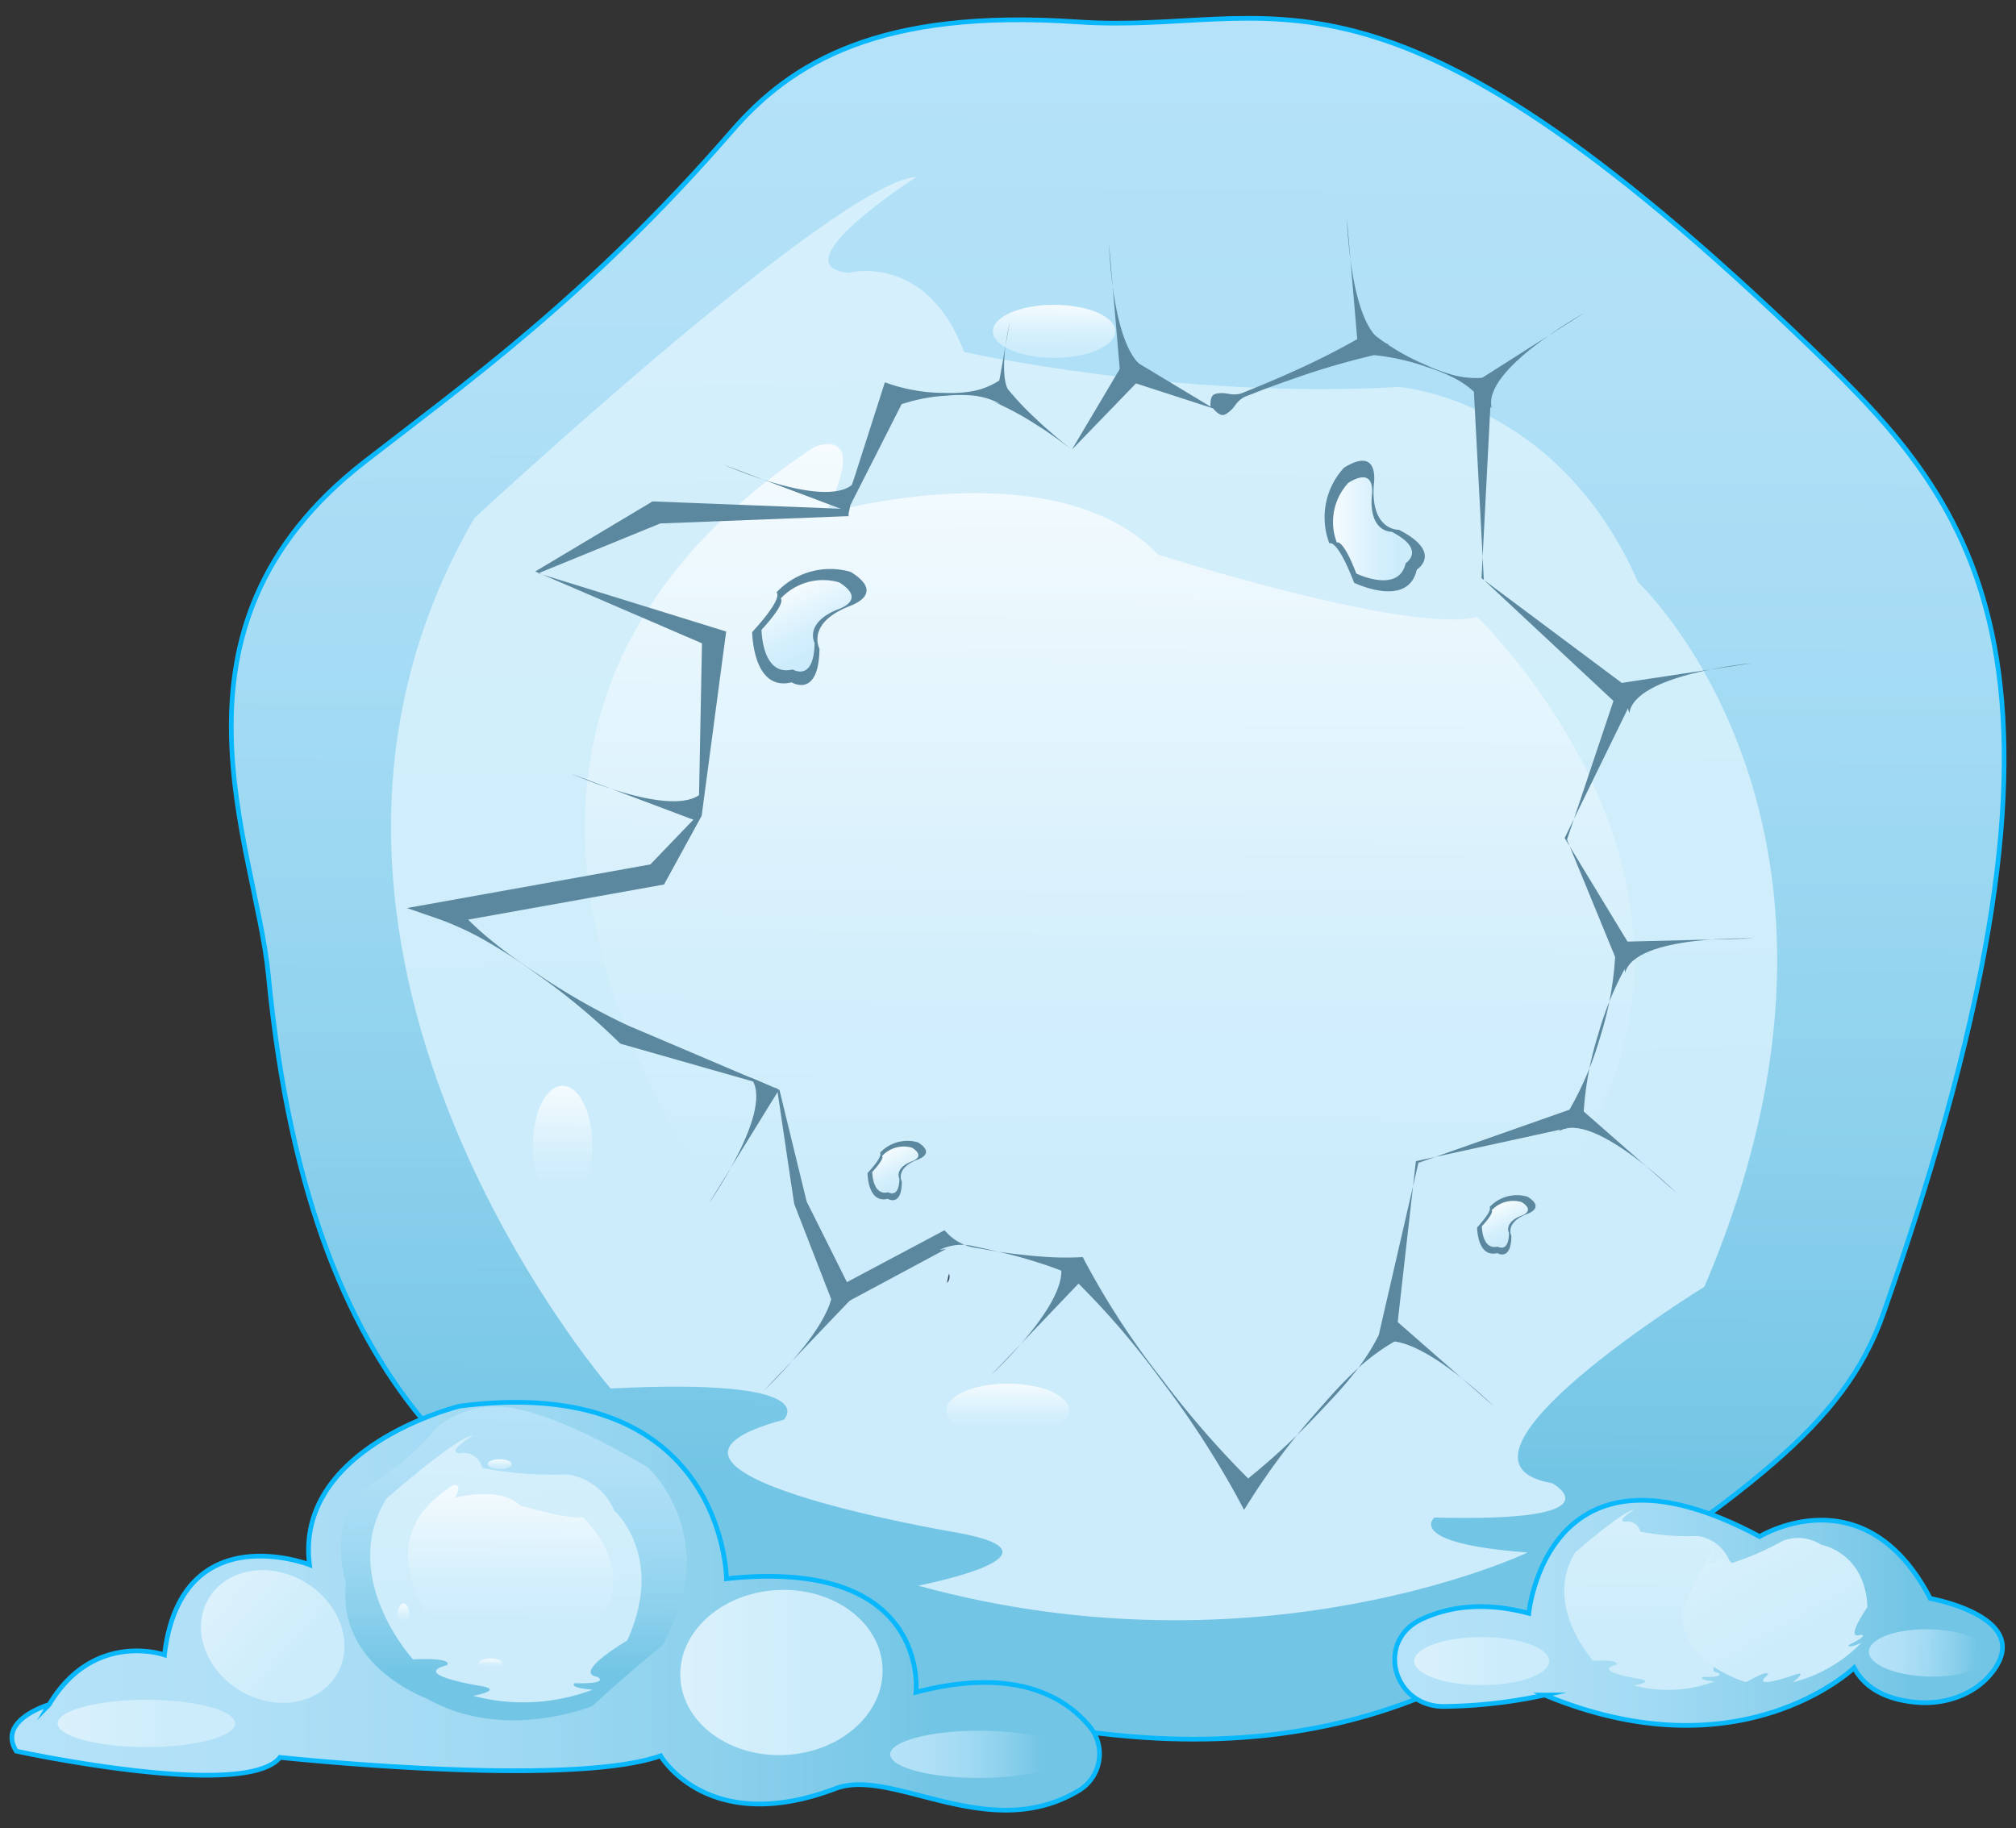 <svg xmlns="http://www.w3.org/2000/svg" xmlns:xlink="http://www.w3.org/1999/xlink" viewBox="0 0 430 390"><rect x="0" y="0" width="430" height="390" fill="#333333" stroke="none"/><defs><style>.cls-1{isolation:isolate;}.cls-2,.cls-8,.cls-9{stroke:#08b7fc;stroke-miterlimit:10;}.cls-2{fill:url(#linear-gradient);}.cls-3{fill:url(#linear-gradient-2);}.cls-4{fill:url(#linear-gradient-3);}.cls-5{fill:url(#linear-gradient-4);}.cls-6{fill:url(#linear-gradient-5);}.cls-7{fill:url(#linear-gradient-6);}.cls-8{fill:url(#linear-gradient-7);}.cls-9{fill:url(#linear-gradient-8);}.cls-10{fill:url(#linear-gradient-9);}.cls-11{fill:url(#linear-gradient-10);}.cls-12{fill:url(#linear-gradient-11);}.cls-13{fill:url(#linear-gradient-12);}.cls-14{fill:url(#linear-gradient-13);}.cls-15{fill:url(#linear-gradient-14);}.cls-16{fill:url(#linear-gradient-15);}.cls-17{fill:url(#linear-gradient-16);}.cls-18{fill:url(#linear-gradient-17);}.cls-19{fill:url(#linear-gradient-18);}.cls-20{fill:url(#linear-gradient-19);}.cls-21{fill:url(#linear-gradient-20);}.cls-22{fill:url(#linear-gradient-21);}.cls-23{fill:url(#linear-gradient-22);}.cls-24{fill:#5b889f;}.cls-25{mix-blend-mode:color-dodge;}.cls-26{fill:url(#linear-gradient-23);}.cls-27{fill:url(#linear-gradient-24);}.cls-28{fill:url(#linear-gradient-25);}.cls-29{fill:url(#linear-gradient-26);}.cls-30{fill:url(#linear-gradient-27);}.cls-31{fill:url(#linear-gradient-28);}</style><linearGradient id="linear-gradient" x1="238.97" y1="3.81" x2="237.61" y2="370.91" gradientUnits="userSpaceOnUse"><stop offset="0" stop-color="#b5e2f8"/><stop offset="0.2" stop-color="#b0e0f7"/><stop offset="0.42" stop-color="#a2daf3"/><stop offset="0.66" stop-color="#8bd0ec"/><stop offset="0.85" stop-color="#73c5e5"/></linearGradient><linearGradient id="linear-gradient-2" x1="228.26" y1="-52.89" x2="233.97" y2="415.21" gradientUnits="userSpaceOnUse"><stop offset="0" stop-color="#dbf1fc"/><stop offset="0.66" stop-color="#ccecfb"/></linearGradient><linearGradient id="linear-gradient-3" x1="237.02" y1="94.94" x2="236.32" y2="283.03" gradientUnits="userSpaceOnUse"><stop offset="0" stop-color="#f5fbfe"/><stop offset="0.15" stop-color="#ecf8fd"/><stop offset="0.58" stop-color="#d4effc"/><stop offset="0.85" stop-color="#ccecfb"/></linearGradient><linearGradient id="linear-gradient-4" x1="120.05" y1="231.61" x2="119.96" y2="257.02" xlink:href="#linear-gradient-3"/><linearGradient id="linear-gradient-5" x1="214.96" y1="295.14" x2="214.92" y2="306.43" xlink:href="#linear-gradient-3"/><linearGradient id="linear-gradient-6" x1="224.85" y1="65.02" x2="224.8" y2="76.32" xlink:href="#linear-gradient-3"/><linearGradient id="linear-gradient-7" x1="297.47" y1="344.03" x2="427.12" y2="344.03" xlink:href="#linear-gradient"/><linearGradient id="linear-gradient-8" x1="2.53" y1="342.59" x2="234.53" y2="342.59" xlink:href="#linear-gradient"/><linearGradient id="linear-gradient-9" x1="109.71" y1="299.99" x2="109.46" y2="366.9" xlink:href="#linear-gradient"/><linearGradient id="linear-gradient-10" x1="107.29" y1="289.49" x2="108.34" y2="375.95" xlink:href="#linear-gradient-2"/><linearGradient id="linear-gradient-11" x1="352.86" y1="310.75" x2="353.58" y2="369.13" xlink:href="#linear-gradient-2"/><linearGradient id="linear-gradient-12" x1="544.15" y1="-509.68" x2="544.88" y2="-450.15" gradientTransform="matrix(0.88, -0.48, 0.41, 0.75, 97.84, 965.16)" xlink:href="#linear-gradient-2"/><linearGradient id="linear-gradient-13" x1="108.96" y1="316.8" x2="108.83" y2="351.53" xlink:href="#linear-gradient-3"/><linearGradient id="linear-gradient-14" x1="86.07" y1="342.04" x2="86.05" y2="346.73" xlink:href="#linear-gradient-3"/><linearGradient id="linear-gradient-15" x1="104.65" y1="353.77" x2="104.64" y2="355.85" xlink:href="#linear-gradient-3"/><linearGradient id="linear-gradient-16" x1="106.58" y1="311.27" x2="106.58" y2="313.36" xlink:href="#linear-gradient-3"/><linearGradient id="linear-gradient-17" x1="364.95" y1="-789.79" x2="364.83" y2="-758.15" gradientTransform="matrix(1.05, 0.19, -0.18, 0.98, -462.09, 1041.01)" xlink:href="#linear-gradient-2"/><linearGradient id="linear-gradient-18" x1="145.09" y1="356.76" x2="188.25" y2="356.76" gradientTransform="translate(19.27 -8.39) rotate(3.06)" xlink:href="#linear-gradient-2"/><linearGradient id="linear-gradient-19" x1="12.31" y1="367.62" x2="50.14" y2="367.62" xlink:href="#linear-gradient-2"/><linearGradient id="linear-gradient-20" x1="301.64" y1="354.32" x2="330.42" y2="354.32" xlink:href="#linear-gradient-2"/><linearGradient id="linear-gradient-21" x1="189.87" y1="374.21" x2="227.7" y2="374.21" xlink:href="#linear-gradient"/><linearGradient id="linear-gradient-22" x1="-300.29" y1="389.29" x2="-262.46" y2="389.29" gradientTransform="matrix(0, 0.68, -1, 0, 800.44, 545.07)" xlink:href="#linear-gradient"/><linearGradient id="linear-gradient-23" x1="201.82" y1="272.7" x2="202.54" y2="272.7" gradientUnits="userSpaceOnUse"><stop offset="0" stop-color="#486670"/><stop offset="1" stop-color="#2e3955"/></linearGradient><linearGradient id="linear-gradient-24" x1="144.42" y1="271.59" x2="190.44" y2="271.59" xlink:href="#linear-gradient-23"/><linearGradient id="linear-gradient-25" x1="284.36" y1="112.79" x2="301.18" y2="112.79" xlink:href="#linear-gradient-3"/><linearGradient id="linear-gradient-26" x1="1651.34" y1="1810.36" x2="1668.16" y2="1810.36" gradientTransform="translate(1059.37 -2157.11) rotate(63.68)" xlink:href="#linear-gradient-3"/><linearGradient id="linear-gradient-27" x1="1767.89" y1="1845.1" x2="1776.5" y2="1845.1" gradientTransform="translate(1059.37 -2157.11) rotate(63.68)" xlink:href="#linear-gradient-3"/><linearGradient id="linear-gradient-28" x1="1835.92" y1="1733.7" x2="1844.53" y2="1733.7" gradientTransform="translate(1059.37 -2157.11) rotate(63.68)" xlink:href="#linear-gradient-3"/></defs><g class="cls-1"><g id="Layer_1" data-name="Layer 1"><path class="cls-2" d="M57.24,208C54.58,180.26,32,134.11,77.71,98.55,98.52,82.36,125.47,63.25,156.06,28,168.73,13.35,187.5,1.77,229.83,4.67c42.82,2.93,62.93-20.82,156.82,69.88,34.59,33.41,63.76,66.82,15.06,205.65-8.53,24.3-29.39,38.16-75.88,69.65-37.3,25.26-92.32,33.9-180-8.48C109.78,324,66.54,304.76,57.24,208Z"/><path class="cls-3" d="M195.43,37.77S166,56.62,180.9,58.19c0,0,16.69-4.46,24.74,16.89,0,0,46,10.21,92.69,7.46,0,0,33.78,2.36,51.06,41.64,0,0,56,52.37,14.14,150.29,0,0-60.22,37.18-32.47,41.9,0,0,15.19,8.38-25.13,7.33,0,0-6.42,5.5,19.9,7.46,0,0-56.95,27.1-130,7.07,0,0,34.57-6.68,7.86-11.39,0,0-77.37-13-36.53-24,0,0,9.43-9-36.92-6.67,0,0-81.95-94.53-29.06-185.65C101.17,110.56,178.67,38.56,195.43,37.77Z"/><path class="cls-4" d="M173.65,95.37s12-5.29,2.47,14.12c0,0,48.71-14.12,70.94,8.83,0,0,53.41,17.05,68,13.29,0,0,70.12,66.82,7.53,131.76,0,0-22.12,15.53-56.47,19.77,0,0,32-8.94-54.12-4.71,0,0-112,8-51.29-12.7C160.71,265.73,71.77,162.67,173.65,95.37Z"/><ellipse class="cls-5" cx="120" cy="244.32" rx="6.35" ry="12.71"/><ellipse class="cls-6" cx="214.94" cy="300.79" rx="13.06" ry="5.65"/><ellipse class="cls-7" cx="224.83" cy="70.67" rx="13.06" ry="5.65"/><path class="cls-8" d="M303.15,345.42c5.57-2.61,13.11-3.91,22.93-1.29,0,0,3.92-40.66,49.24-16.37,0,0,22.39-13.73,36.38,13.2,0,0,21.63,3.85,13.65,15.17-3.58,5.08-10.05,7.53-16.48,7-5-.42-10.64-2.16-13.4-7.38,0,0-24.06,23.23-66,5.81A107.39,107.39,0,0,1,307.79,364C297,363.85,293.45,350,303.15,345.42Z"/><path class="cls-9" d="M3.48,373.53s48.85,10.61,56.24,1.33c0,0,61.51,6.63,81.19-.34,0,0,10,17.34,37.26,7,12.15-4.62,32.39,11.8,51.57.62a9.13,9.13,0,0,0,2.64-13.9c-5.18-6.23-15.85-12.81-37-7.28,0,0,3.16-28.86-40.43-24.21,0,0-.35-44.11-56.94-36.81,0,0-35.15,8.62-32,33.82,0,0-27.41-10.61-30.93,19.24,0,0-15.11-5.31-24.6,10.61C10.51,363.58-.74,366.9,3.48,373.53Z"/><path class="cls-10" d="M73.78,337.67s-4.15-12.78,4-20.21c0,0,10.16-5.93,15.34-13,0,0,6.22-5.41,14.44-4.3,0,0,9.14-.05,30.69,12.9,0,0,16.31,15,2.95,38,0,0-7,5.56-14.85,12.86,0,0-18.93,7.76-35.23-1.56C91.12,362.31,71.77,355.53,73.78,337.67Z"/><path class="cls-11" d="M100.83,306.24S95.06,309.72,98,310a4,4,0,0,1,4.84,3.12A80,80,0,0,0,121,314.51a12.76,12.76,0,0,1,10,7.69s11,9.67,2.77,27.75c0,0-11.79,6.87-6.36,7.74,0,0,3,1.54-4.92,1.35,0,0-1.25,1,3.9,1.38a41.72,41.72,0,0,1-25.45,1.31s6.77-1.24,1.54-2.11c0,0-15.14-2.39-7.15-4.42,0,0,1.85-1.67-7.23-1.24,0,0-16-17.45-5.68-34.28C82.38,319.68,97.55,306.38,100.83,306.24Z"/><path class="cls-12" d="M348.5,322.06s-3.89,2.35-1.92,2.54a2.74,2.74,0,0,1,3.27,2.11,53.88,53.88,0,0,0,12.25.93,8.64,8.64,0,0,1,6.75,5.19s7.41,6.53,1.87,18.74c0,0-8,4.64-4.29,5.23,0,0,2,1-3.32.91,0,0-.85.69,2.63.93a28.13,28.13,0,0,1-17.19.88s4.57-.83,1-1.42c0,0-10.22-1.61-4.82-3,0,0,1.24-1.13-4.88-.84,0,0-10.84-11.78-3.85-23.14C336,331.14,346.29,322.16,348.5,322.06Z"/><path class="cls-13" d="M365.92,330.59s-2.39,3.54-.57,2.79a2.91,2.91,0,0,1,3.79.11,60,60,0,0,0,11.15-4.84,9.16,9.16,0,0,1,8.19.87s9.36,1.58,9.83,13.3c0,0-5,7.1-1.48,5.89,0,0,2.22-.12-2.52,2.19,0,0-.44.9,2.72-.49a30.81,30.81,0,0,1-14.7,8.44s3.65-2.7.3-1.54c0,0-9.69,3.4-5.55-.08,0,0,.6-1.41-4.64,1.58,0,0-14.66-4-13.49-15.73C359,343.08,364,331.67,365.92,330.59Z"/><path class="cls-14" d="M96.56,316.88s2.35-1,.49,2.6c0,0,9.53-2.6,13.88,1.63,0,0,10.46,3.15,13.31,2.46,0,0,13.73,12.34,1.48,24.33a27.38,27.38,0,0,1-11.06,3.65s6.27-1.65-10.59-.87c0,0-21.92,1.48-10-2.34C94,348.34,76.62,329.3,96.56,316.88Z"/><ellipse class="cls-15" cx="86.06" cy="344.38" rx="1.24" ry="2.35"/><ellipse class="cls-16" cx="104.65" cy="354.81" rx="2.56" ry="1.04"/><ellipse class="cls-17" cx="106.58" cy="312.31" rx="2.56" ry="1.04"/><ellipse class="cls-18" cx="58.16" cy="349.08" rx="13.48" ry="15.89" transform="translate(-271.62 220.69) rotate(-59.27)"/><ellipse class="cls-19" cx="166.67" cy="356.76" rx="21.59" ry="17.61" transform="translate(-18.8 9.4) rotate(-3.06)"/><ellipse class="cls-20" cx="31.22" cy="367.62" rx="18.92" ry="5.04"/><ellipse class="cls-21" cx="316.03" cy="354.32" rx="14.39" ry="5.12"/><ellipse class="cls-22" cx="208.79" cy="374.21" rx="18.92" ry="5.04"/><ellipse class="cls-23" cx="411.53" cy="352.6" rx="5.04" ry="12.89" transform="translate(49.38 755.75) rotate(-88.66)"/><path class="cls-24" d="M345.56,145.72l28.24-4.27s-25.12,2.3-26.27,10.67Z"/><path class="cls-24" d="M345.47,200.89l28.56-.71s-25.22-.85-27.4,7.31Z"/><g class="cls-25"><path class="cls-26" d="M202.47,272.8a1.76,1.76,0,0,1-.31.66l-.19.22a15,15,0,0,1,.45-2A1.94,1.94,0,0,1,202.47,272.8Z"/><path class="cls-27" d="M202.44,271.58v0h0Z"/></g><path class="cls-24" d="M239.4,77.76l1.14-1.66,1.52.92,16.14,9.72c-.11-2.36.6-2.63,1.35-2.8A6.45,6.45,0,0,1,262,84a6.06,6.06,0,0,0,2.47,0c.73-.22,1.42-.56,2.13-.83,2.82-1.14,5.63-2.32,8.41-3.57a161.11,161.11,0,0,0,16.35-8.33l.92-.54.65.54a48.62,48.62,0,0,0,11.15,6.56,37.36,37.36,0,0,0,6,2.2,18.64,18.64,0,0,0,6.65.51l1.48-.2-.11,2.2L316,123.33l31.49,23.52,1.33,1-.72,1.47-14.37,29.43L348,202.27l.56.92-.42.66a68.81,68.81,0,0,0-7.27,16.84,69.57,69.57,0,0,0-3.16,18.06l0,1.13-1.45.32L302,247.68l-4.24,37.5-.1.83-.43.25a46.51,46.51,0,0,0-9,6.94c-2.71,2.57-5.13,5.41-7.6,8.19a150.92,150.92,0,0,0-13.53,17.91l-1.75,2.77-1.55-2.92a201.42,201.42,0,0,0-16.5-25.25,170.68,170.68,0,0,0-19.9-22.67l1.31.81a63,63,0,0,0-6.84-2.59c-2.3-.75-4.61-1.42-7-2s-4.68-1.08-7-1.58a10.77,10.77,0,0,0-7.47.75l1.41-.22L180.2,278l-2.13,1.14-.84-2.17-7.81-20.11c-.08-.24-3.68-24.72-3.68-24.72l-33.08-9.42-.35-.1-.15-.15a139.22,139.22,0,0,0-17.94-14.89c-3.14-2.26-6.35-4.43-9.7-6.37a63.48,63.48,0,0,0-10.61-5.06l-7.1-2.46,7.93-1.42,44.63-8-1.35.84,11-11.44.74-38,1.4,2.17-37-15.94,24.58-14.68.42-.25.54,0,40.18,1.57-.53.36,1.23-1.5c-.11-.61.25-1,.34-1.55l.48-1.5,1-3,1.92-6,3.84-12,.58-1.8,1.36.47a37.18,37.18,0,0,0,11.35,1.79,28.92,28.92,0,0,0,5.65-.31,15.67,15.67,0,0,0,5.6-2.06l.69-.44.68.9a63.89,63.89,0,0,0,7.16,7.69c1.24,1.22,2.58,2.32,3.87,3.47l2,1.65,1,.81.51.41m0,0-1-.77-2.09-1.55c-1.43-1-2.82-2-4.31-2.9a63,63,0,0,0-9.21-5l1.37.45a15.79,15.79,0,0,0-5.7-1.77,28.83,28.83,0,0,0-5.65,0,37.17,37.17,0,0,0-11.25,2.37l1.93-1.33L187,96.69l-2.85,5.6-1.42,2.81-.72,1.4c-.29.44-.33,1-.85,1.34l-.17,1.93,0,.34-.5,0-40.18,1.57,1-.22-26.5,10.83,38.46,11.92,1.62.5-.23,1.68-5,37.63L142,188l-.36.67-1,.18-44.62,8,.83-3.89a63.71,63.71,0,0,0,8.52,8.1c3,2.44,6.19,4.66,9.42,6.78a139.12,139.12,0,0,0,20.31,11.44l-.5-.26,31.65,13.47,5.85,24-.07-.25,9.64,19.3-3-1L200.37,263l1.09-.58.33.36a10.75,10.75,0,0,0,6.67,3.45c2.36.41,4.73.84,7.11,1.13s4.78.56,7.2.72a63.48,63.48,0,0,0,7.31.11l.87-.05.44.86a169.35,169.35,0,0,0,16.5,25.24,199.37,199.37,0,0,0,19.89,22.67l-3.3-.15a150.94,150.94,0,0,0,16.58-15.13c2.55-2.71,5.15-5.38,7.46-8.32a46.08,46.08,0,0,0,6.07-9.58l-.52,1.08,8.47-36.77,33-11.61-1.47,1.45a70.12,70.12,0,0,0,7.28-16.83A69.22,69.22,0,0,0,344.55,203l.14,1.59-10.46-25.47,10.39-31.05.61,2.46L316.49,123.7l-2.15-40.78,1.37,2a18.91,18.91,0,0,0-5.24-4.13,38.34,38.34,0,0,0-5.9-2.43,48.48,48.48,0,0,0-12.65-2.71h1.58a161.29,161.29,0,0,0-17.62,5.14c-2.88,1-5.74,2-8.57,3.16-.71.28-1.44.5-2.12.85a6,6,0,0,0-1.78,1.71,6.53,6.53,0,0,1-1.77,1.72c-.67.39-1.37.69-2.9-1.12L240.81,81.3l2.66-.73"/><path class="cls-24" d="M336.17,235.66l21.48,18.84s-18-17.72-25.1-13.2Z"/><path class="cls-24" d="M297.2,281.2,318.67,300s-17.95-17.72-25.1-13.2Z"/><path class="cls-24" d="M231.21,272.57l-19.73,20.66S230,276,225.74,268.71Z"/><path class="cls-24" d="M182.51,276.1l-19.73,20.66s18.46-17.19,14.25-24.52Z"/><path class="cls-24" d="M166.16,232.44l-15,24.3s14.49-20.65,8.85-26.94Z"/><path class="cls-24" d="M148.72,175.17,122,165.1s23,10.26,28.14,3.52Z"/><path class="cls-24" d="M181.08,109.19,154.35,99.12s23.05,10.27,28.14,3.52Z"/><path class="cls-24" d="M313.82,82.06l24.11-15.32S315.87,79,318.21,87.12Z"/><path class="cls-24" d="M289.72,75l-2.44-28.46s.68,25.22,9,26.9Z"/><path class="cls-24" d="M239,80.62l-2.44-28.46s.67,25.22,9,26.91Z"/><path class="cls-24" d="M212.57,84.45l2.8-15.73s-3.28,13.73.95,15.84Z"/><path class="cls-24" d="M286.66,99.77a15.62,15.62,0,0,0-3.11,16.15s1.56-1.24,5.28,8.39c0,0,11.49,5.58,13.36-2.8,0,0,5.74-3.61-3.81-8.5,0,0-6.05.23-5.36-9.55C293,103.46,294.5,94.92,286.66,99.77Z"/><path class="cls-28" d="M287.58,103a12.29,12.29,0,0,0-2.44,12.73s1.22-1,4.16,6.61c0,0,9.06,4.4,10.52-2.21,0,0,4.53-2.84-3-6.7,0,0-4.78.19-4.23-7.53C292.6,105.89,293.77,99.16,287.58,103Z"/><path class="cls-24" d="M181.46,122a15.61,15.61,0,0,0-15.85,4.38s1.8.84-5.17,8.44c0,0,.08,12.78,8.42,10.73,0,0,5.78,3.55,5.93-7.17,0,0-2.89-5.33,6.19-9C181,129.32,189.29,126.86,181.46,122Z"/><path class="cls-29" d="M179,124.23a12.32,12.32,0,0,0-12.49,3.45s1.42.67-4.08,6.66c0,0,.06,10.08,6.64,8.46,0,0,4.56,2.8,4.68-5.66,0,0-2.29-4.19,4.87-7.12C178.61,130,185.16,128.08,179,124.23Z"/><path class="cls-24" d="M195.79,243.67a8,8,0,0,0-8.1,2.24s.92.43-2.65,4.32c0,0,0,6.53,4.31,5.49,0,0,3,1.81,3-3.68,0,0-1.48-2.72,3.17-4.62C195.55,247.42,199.8,246.16,195.79,243.67Z"/><path class="cls-30" d="M194.53,244.82a6.28,6.28,0,0,0-6.39,1.77s.73.33-2.09,3.4c0,0,0,5.15,3.4,4.33,0,0,2.33,1.43,2.39-2.9,0,0-1.16-2.14,2.5-3.64C194.34,247.78,197.69,246.79,194.53,244.82Z"/><path class="cls-24" d="M325.81,255.26a8,8,0,0,0-8.11,2.23s.93.43-2.64,4.33c0,0,0,6.53,4.31,5.48,0,0,2.95,1.82,3-3.67,0,0-1.48-2.72,3.16-4.62C325.56,259,329.81,257.75,325.81,255.26Z"/><path class="cls-31" d="M324.55,256.41a6.29,6.29,0,0,0-6.39,1.76s.72.34-2.09,3.41c0,0,0,5.15,3.4,4.33,0,0,2.33,1.43,2.39-2.9,0,0-1.17-2.14,2.49-3.64C324.35,259.37,327.7,258.38,324.55,256.41Z"/></g></g></svg>